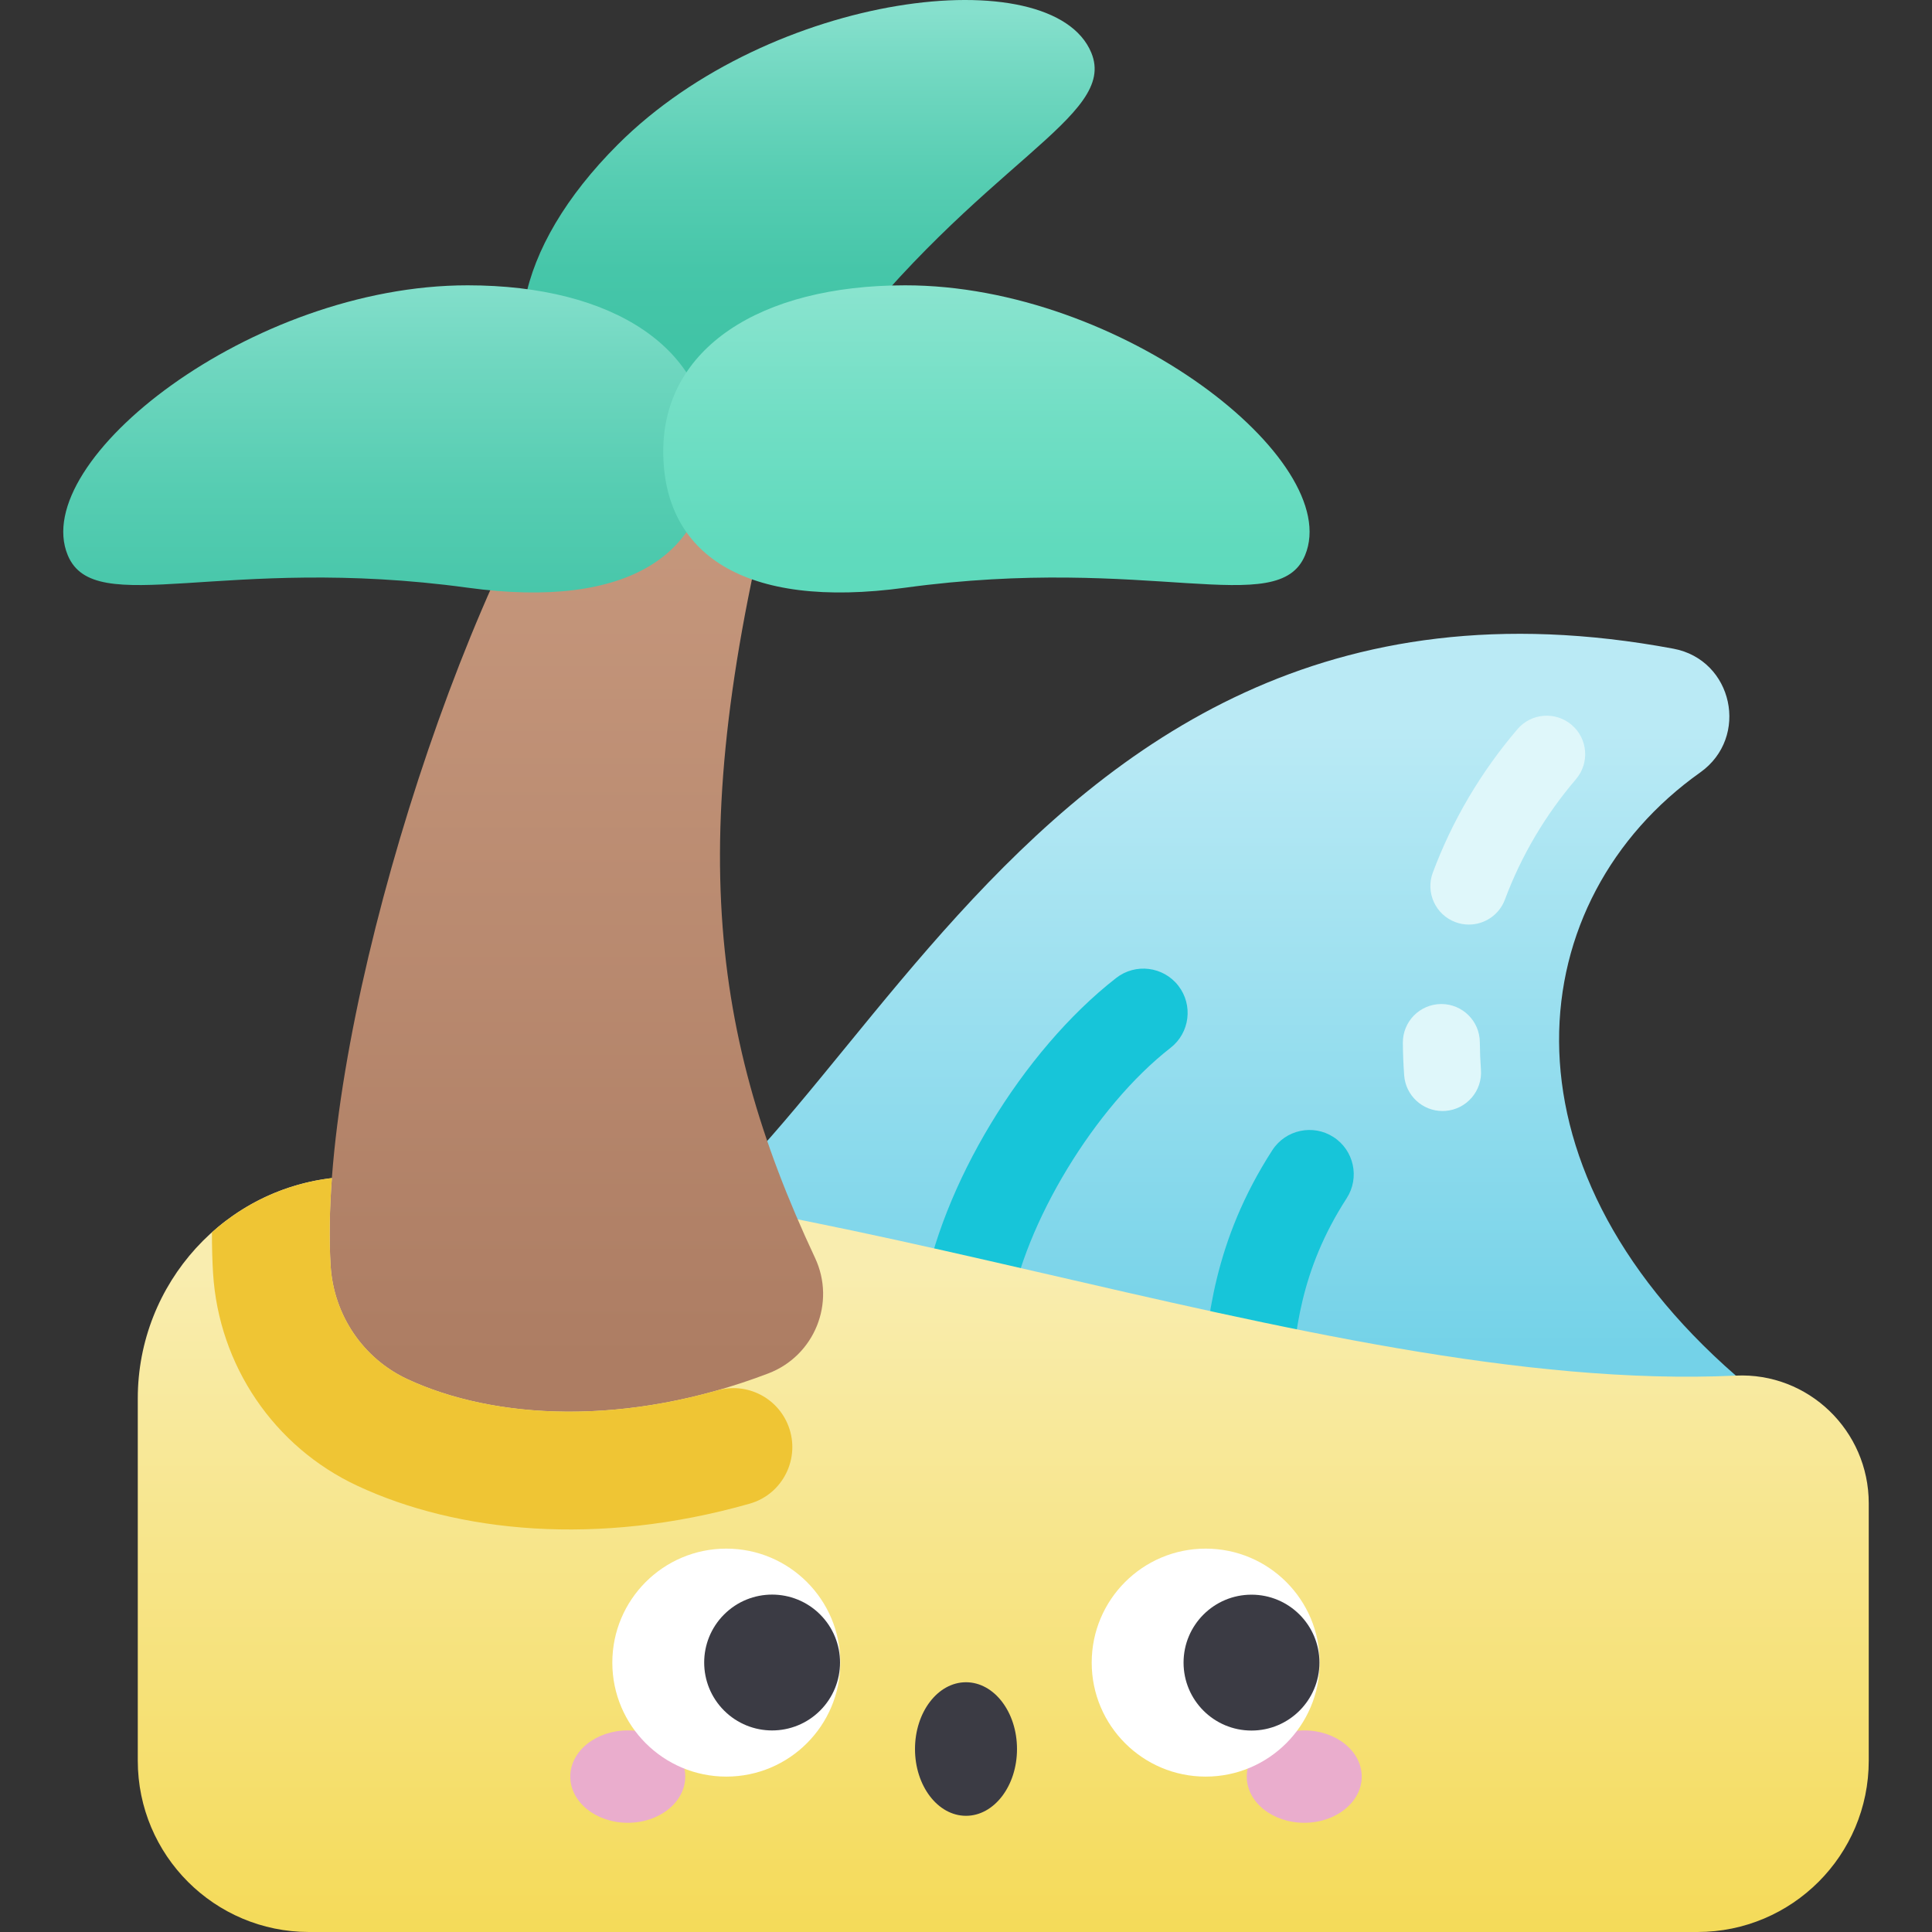 <svg id="Capa_1" enable-background="new 0 0 502 502" height="512" viewBox="0 0 502 502" width="512" xmlns="http://www.w3.org/2000/svg" xmlns:xlink="http://www.w3.org/1999/xlink"><rect x="0" y="0" width="502" height="502" fill="#333333" stroke="none"/><linearGradient id="lg1"><stop offset="0" stop-color="#41c4a6"/><stop offset=".216" stop-color="#46c6a9"/><stop offset=".488" stop-color="#56cdb2"/><stop offset=".79" stop-color="#70d7c0"/><stop offset="1" stop-color="#86e0cd"/></linearGradient><linearGradient id="SVGID_1_" gradientUnits="userSpaceOnUse" x1="210.006" x2="210.006" xlink:href="#lg1" y1="88.754" y2="2.882"/><linearGradient id="SVGID_2_" gradientUnits="userSpaceOnUse" x1="297.089" x2="297.089" y1="350.978" y2="188.618"><stop offset="0" stop-color="#74d2e8"/><stop offset="1" stop-color="#baeaf5"/></linearGradient><linearGradient id="SVGID_3_" gradientUnits="userSpaceOnUse" x1="260.683" x2="260.683" y1="515.515" y2="329.775"><stop offset="0" stop-color="#f4d952"/><stop offset="1" stop-color="#f9edaf"/></linearGradient><linearGradient id="SVGID_4_" gradientUnits="userSpaceOnUse" x1="149.769" x2="149.769" y1="353.996" y2="84.673"><stop offset="0" stop-color="#ad7d63"/><stop offset="1" stop-color="#cb9d82"/></linearGradient><linearGradient id="SVGID_5_" gradientUnits="userSpaceOnUse" x1="100.407" x2="100.407" xlink:href="#lg1" y1="180.941" y2="70.709"/><linearGradient id="SVGID_6_" gradientUnits="userSpaceOnUse" x1="256.305" x2="256.305" y1="167.871" y2="66.679"><stop offset="0" stop-color="#5bd9bb"/><stop offset=".253" stop-color="#60dabd"/><stop offset=".573" stop-color="#70dec4"/><stop offset=".926" stop-color="#8ae4cf"/><stop offset="1" stop-color="#90e6d2"/></linearGradient><g><path d="m283.555 13.696c6.955 16.795-28.704 28.354-67.497 79.443-25.669 33.806-50.729 38.185-69.535 19.38-18.806-18.806-12.871-48.087 13.978-74.936 39.778-39.777 112.91-48.385 123.054-23.887z" fill="url(#SVGID_1_)"/><path d="m143.149 332.341c73.45 0 111.199-197.461 291.638-163.795 15.528 2.897 19.862 23.026 6.981 32.168-46.36 32.899-54.497 101.155 9.261 156.715v65.654h-307.366z" fill="url(#SVGID_2_)"/><g fill="#17c5d9"><path d="m322.906 371.57c-6.332-.505-11.055-6.047-10.55-12.378 1.233-15.451 2.921-36.611 18.233-60.322 3.444-5.336 10.564-6.867 15.9-3.421 5.335 3.445 6.867 10.564 3.421 15.899-12.167 18.84-13.474 35.221-14.626 49.672-.501 6.279-5.984 11.051-12.378 10.55z"/><path d="m249.099 350.686c-6.267-1.03-10.512-6.946-9.481-13.214 4.82-29.311 26.019-64.37 50.405-83.363 5.011-3.901 12.237-3.004 16.14 2.007 3.902 5.011 3.004 12.236-2.007 16.14-19.617 15.278-37.997 45.564-41.843 68.949-1.024 6.224-6.901 10.515-13.214 9.481z"/></g><path d="m88.331 305.899c107.96-8.645 252.732 56.659 362.698 51.53 18.84-.879 34.535 14.306 34.535 33.167v66.891c0 24.584-19.929 44.513-44.513 44.513h-360.737c-24.584 0-44.513-19.929-44.513-44.513v-94.135c0-29.861 22.765-55.07 52.53-57.453z" fill="url(#SVGID_3_)"/><path d="m211.774 326.839c-28.193-60.125-34.591-113.984-6.878-215.594h-54.982c-33.736 49.838-67.51 161.698-63.999 217.727.793 12.652 8.363 23.962 19.846 29.332 22.432 10.488 56.979 12.647 93.882-1.445 12.01-4.587 17.589-18.381 12.131-30.02z" fill="url(#SVGID_4_)"/><path d="m186.395 361.267c-31.709 9.009-60.705 6.278-80.424-2.866-11.644-5.399-19.274-16.739-20.063-29.549-.42-6.825-.286-14.478.328-22.741-11.96 1.403-22.699 6.509-31.165 14.092-.011 4.176.11 7.74.294 10.683 1.498 23.92 15.841 45.051 37.431 55.146 25.974 12.145 62.556 15.899 102.002 4.671 8.619-2.453 13.261-11.804 10.064-20.176-2.827-7.405-10.843-11.427-18.467-9.26z" fill="#efc534"/><path d="m17.603 144.257c6.958 16.794 40.346-.247 103.902 8.447 42.055 5.753 62.872-8.87 62.872-35.465s-24.901-43.104-62.872-43.104c-56.252.001-114.051 45.626-103.902 70.122z" fill="url(#SVGID_5_)"/><path d="m339.108 144.257c-6.958 16.794-40.346-.247-103.902 8.447-42.055 5.753-62.872-8.87-62.872-35.465s24.901-43.104 62.872-43.104c56.253.001 114.052 45.626 103.902 70.122z" fill="url(#SVGID_6_)"/><g fill="#dff7fa"><path d="m374.815 288.68c-5.19 0-9.577-4.01-9.963-9.269-.205-2.803-.319-5.648-.34-8.458-.039-5.522 4.405-10.031 9.929-10.071h.073c5.489 0 9.958 4.43 9.998 9.929.017 2.37.113 4.772.287 7.138.403 5.509-3.734 10.301-9.242 10.705-.248.017-.496.026-.742.026z"/><path d="m381.663 240.235c-1.163 0-2.345-.204-3.498-.635-5.174-1.933-7.802-7.693-5.869-12.867 5.069-13.569 12.466-26.106 21.985-37.262 3.585-4.201 9.895-4.7 14.098-1.115 4.201 3.585 4.7 9.896 1.115 14.098-8 9.376-14.212 19.899-18.462 31.277-1.502 4.021-5.316 6.504-9.369 6.504z"/></g><g><ellipse cx="163.115" cy="461.623" fill="#eaadcd" rx="14.936" ry="12.003"/><ellipse cx="338.886" cy="461.623" fill="#eaadcd" rx="14.936" ry="12.003"/><circle cx="188.721" cy="432.005" fill="#fff" r="29.618"/><ellipse cx="200.687" cy="432.005" fill="#3b3b44" rx="17.652" ry="17.652" transform="matrix(.707 -.707 .707 .707 -246.694 268.438)"/><circle cx="313.279" cy="432.005" fill="#fff" r="29.618"/><g fill="#3b3b44"><path d="m342.834 432.005c0 9.749-7.903 17.652-17.652 17.652s-17.652-7.903-17.652-17.652 7.903-17.652 17.652-17.652c9.749-.001 17.652 7.903 17.652 17.652z"/><ellipse cx="251" cy="454.457" rx="13.252" ry="17.352"/></g></g></g></svg>